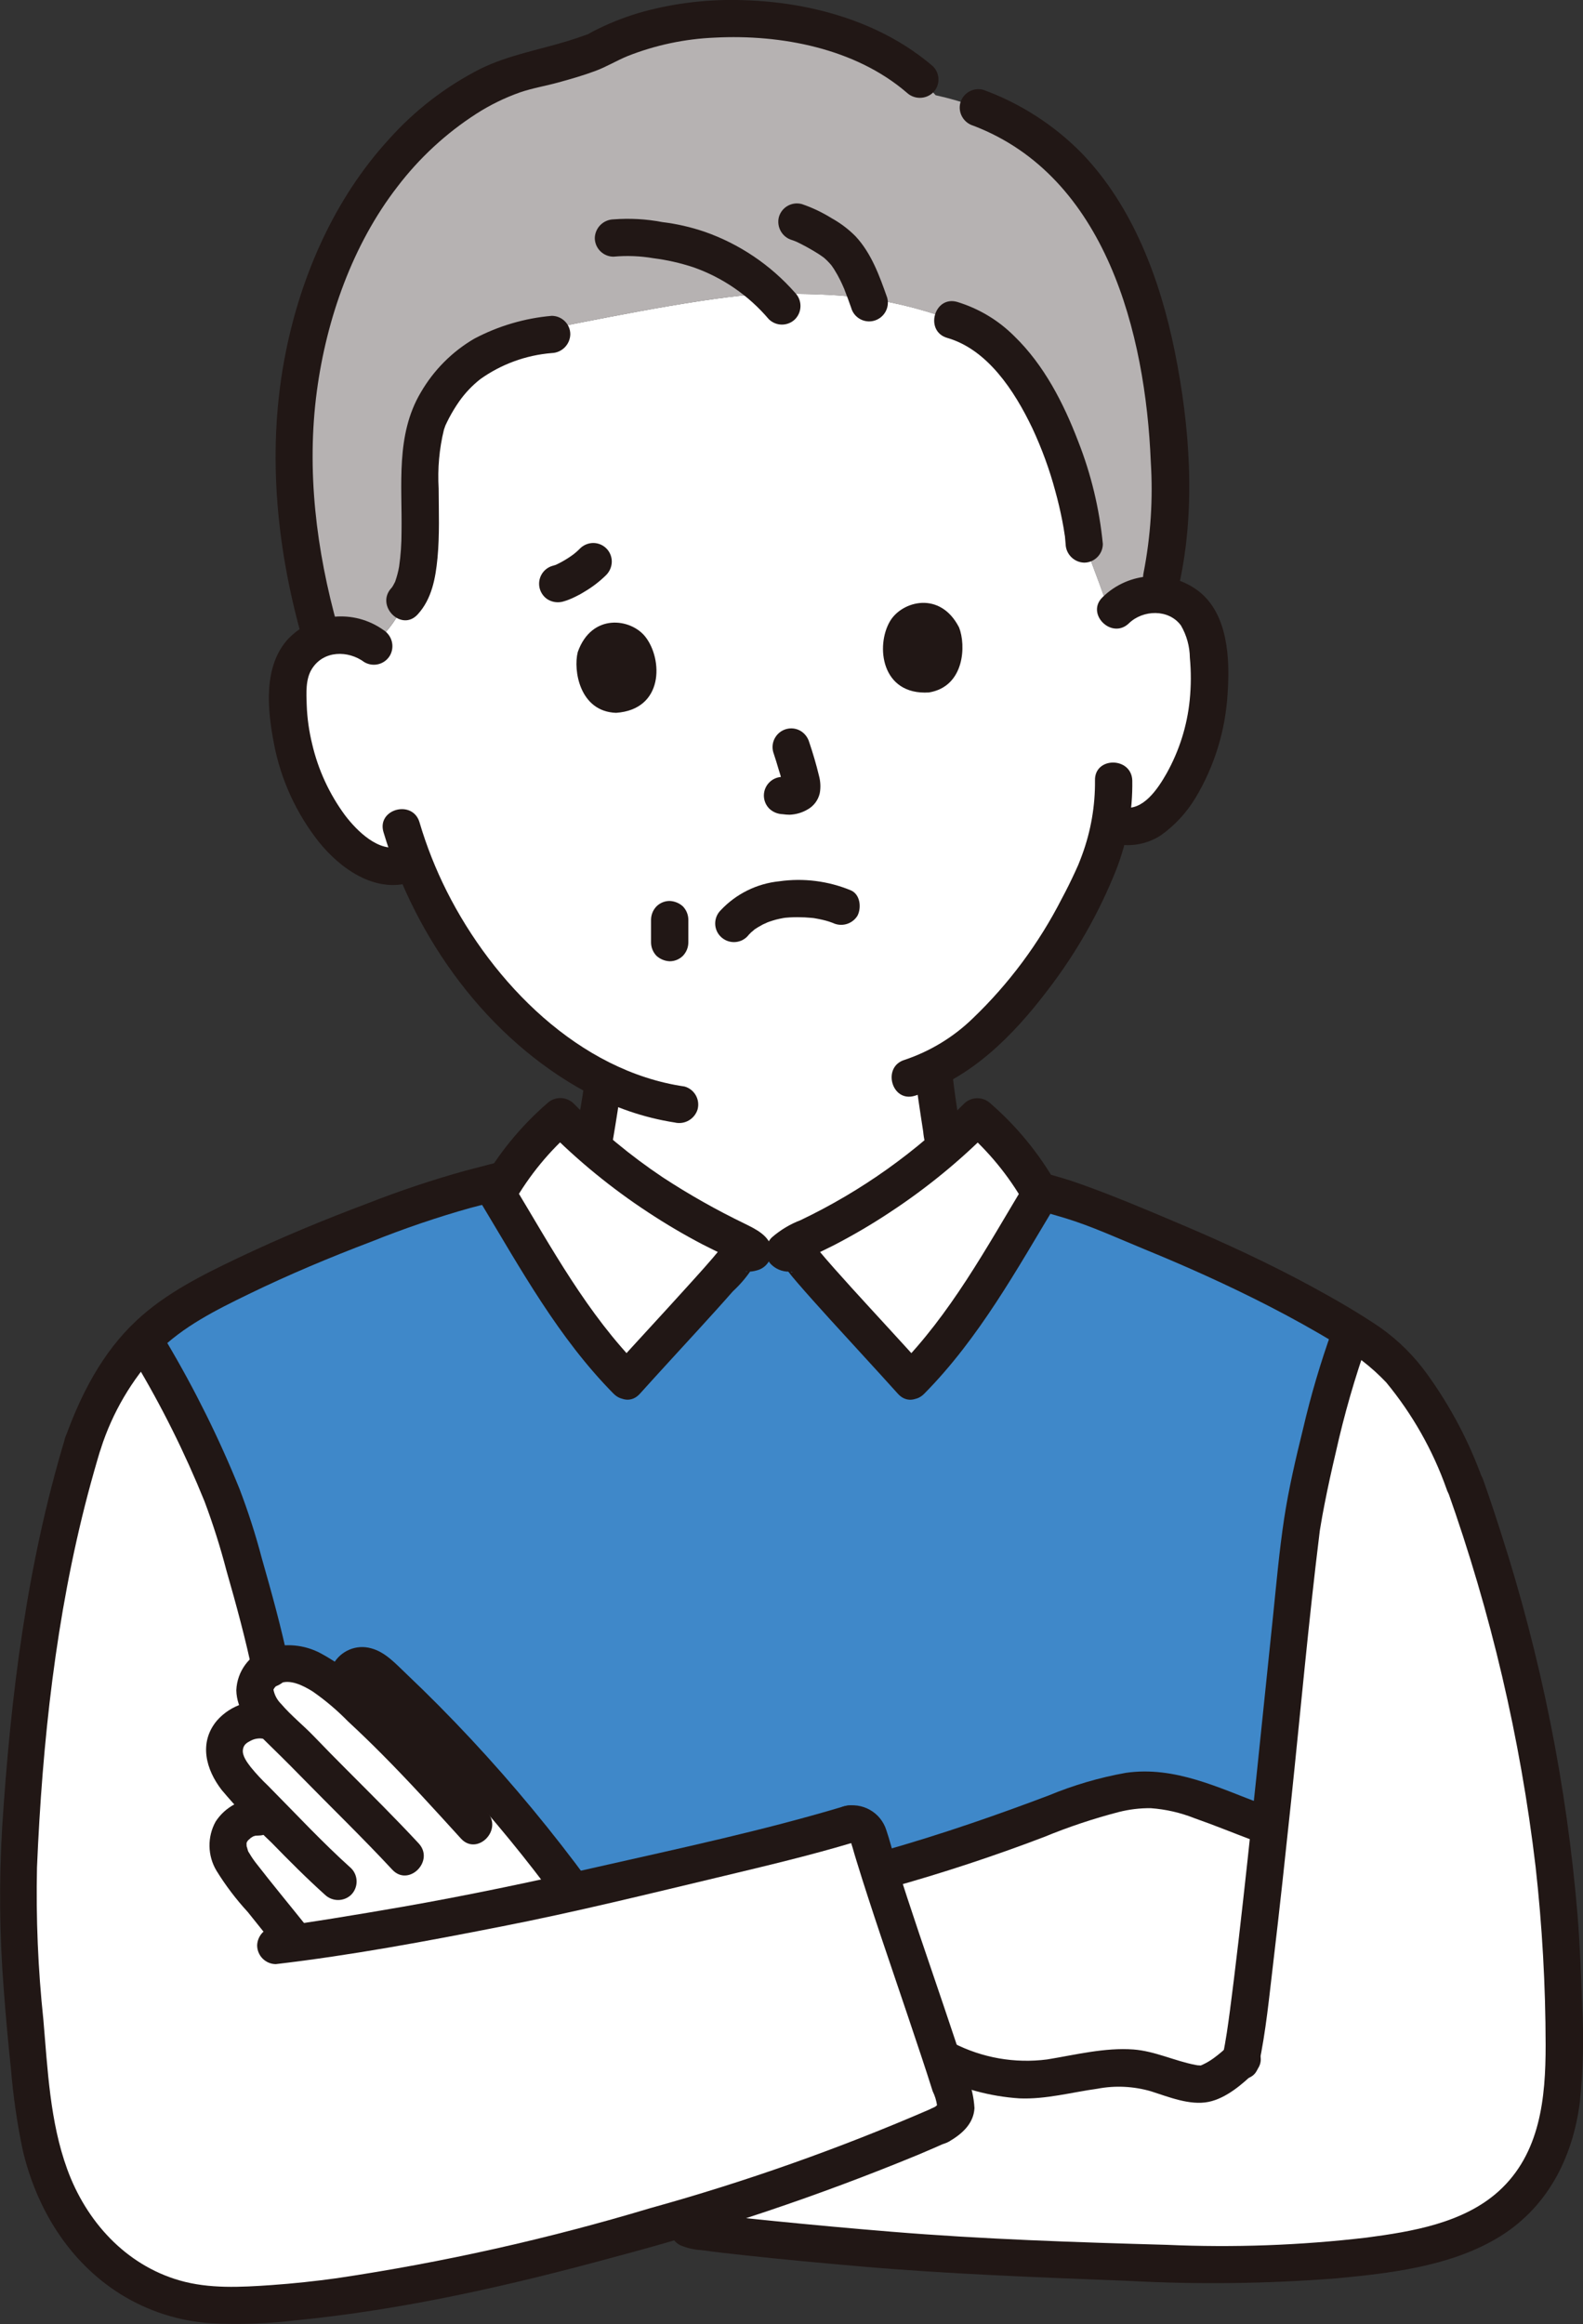 <?xml version="1.0" encoding="utf-8"?>
<!-- Generator: Adobe Illustrator 25.0.1, SVG Export Plug-In . SVG Version: 6.00 Build 0)  -->
<svg version="1.1" id="レイヤー_1" xmlns="http://www.w3.org/2000/svg" xmlns:xlink="http://www.w3.org/1999/xlink" x="0px"
	 y="0px" viewBox="0 0 203.71 298.99" style="enable-background:new 0 0 203.71 298.99;" xml:space="preserve">
<rect x="0" y="0" width="203.71" height="298.99" fill="#333333" stroke="none"/>
<style type="text/css">
	.st0{fill:#FFFFFF;}
	.st1{fill:#3F88C9;}
	.st2{fill:#B6B2B2;}
	.st3{fill:#211715;}
</style>
<path class="st0" d="M65.88,153.56c2.51-0.79,5.74-1.99,6.05-2.11c4.63-1.67,4.45-4.64,5.03-7.97c0.28-1.57,0.5-3.03,0.68-4.54
	c-4.88-2.56-9.3-5.94-13.04-9.99c-4.96-5.26-8.85-11.43-11.44-18.18c-2.99,1.62-5.36,0.2-7.22-1.09c-2.07-1.54-3.78-3.51-5.02-5.77
	c-2.61-4.47-3.94-9.57-3.84-14.74c-0.03-1.32,0.23-2.63,0.74-3.85c0.92-1.79,2.6-3.08,4.57-3.49c1.91-0.41,3.91,0,5.52,1.11
	c1.86-1.46,3.3-3.4,4.16-5.61c4.98-4.87-2.49-21.69,7.33-29.8c3.6-2.87,7.89-4.76,12.44-5.47c7.19-1.41,21.65-4.35,27.92-4.29
	c7.67,0.07,13.52,0.09,22.79,3.38c10.88,3.28,16.3,20.42,16.98,28.82c0,0,1.65,4.09,2.98,8.03l0.51,1.08l0.59-0.6
	c1.46-1.44,3.48-2.18,5.53-2.01c2.01,0.15,3.84,1.21,4.99,2.87c0.67,1.14,1.08,2.41,1.23,3.72c0.76,5.12,0.11,10.35-1.9,15.11
	c-0.94,2.41-2.38,4.58-4.23,6.38c-1.34,1.48-3.39,2.1-5.33,1.62l-1.09-0.25c-0.34,1.7-0.75,3.14-0.95,3.91
	c-1.38,4.65-10.03,21.93-21.7,27.64c0.16,2.06,0.43,4.11,0.78,6.15c0.56,3.18,0.38,6.02,4.81,7.62c0.2,0.08,3.65,1.67,6.16,2.93
	c0,0-11.26,20.3-34.37,20.3S65.88,153.56,65.88,153.56z"/>
<path class="st0" d="M37.32,248.93l0.59,0.73l0.24,0.26c8.96-1.25,25.07-4.21,27.93-4.85c2.02-0.46,4.67-1.05,7.71-1.73l-0.02-0.02
	c-7.3-9.94-15.51-19.17-24.53-27.57c-0.58-0.64-1.31-1.12-2.13-1.4c-0.85-0.26-1.76,0.13-2.15,0.92l-1.32,1.91l-0.34-0.3
	c-1.28-1.13-2.76-2-4.37-2.56c-1.59-0.58-3.35-0.35-4.75,0.6c-1.56,1.35-1.71,2.45-0.83,4.32c0.46,0.87,1.06,1.65,1.77,2.32
	l-0.46-0.16c-1.77-0.42-3.63,0.13-4.88,1.46c-0.94,1.09-1.16,2.63-0.58,3.95c0.8,1.59,1.89,3.02,3.21,4.21
	c0.91,0.91,1.81,1.83,2.71,2.75l-1.82-0.01c-1.23-0.03-2.41,0.5-3.19,1.45c-0.77,0.94-0.98,2.22-0.55,3.36
	c0.44,1.11,1.07,2.13,1.88,3.02L37.32,248.93z"/>
<path class="st0" d="M132.79,267.53c0.66-0.03,1.32-0.09,1.97-0.19c3.7-0.57,9.27-1.84,12.44-1.11c1.06,0.24,5.82,2.04,7.59,1.85
	c1.66-0.17,4.24-2.51,4.89-3.12c0.86-4.08,2.3-16.64,3.72-29.99l-1.5-0.52c-0.99-0.37-4.83-1.86-5.81-2.23
	c-2.44-1.05-5.03-1.72-7.67-2c-5.48-0.29-13.04,3.3-18.44,5.16c-6.07,2.09-9.88,3.42-16.07,5.14l-0.75,0.21
	c2.2,6.99,5.57,16.57,8.01,24.01l0.29,0.14C124.96,266.68,128.85,267.59,132.79,267.53z"/>
<path class="st0" d="M120.91,273.42c-11.07,4.78-22.42,8.86-34,12.21l1.81,1.12c1,0.62,31.41,3.41,38.41,3.57
	c17.37,0.41,35.42,2.3,52.65-0.67c7.23-1.26,15.12-3.55,19.16-12.05c2.96-6.22,2.4-15.14,2.07-24
	c-0.69-18.45-4.68-40.22-12.55-62.69c-1.64-4.4-6.07-14.09-12.05-18.06c-0.81-0.54-1.63-1.07-2.47-1.58l-0.2,0.52
	c-2.74,8.03-4.82,16.26-6.23,24.63c-1.06,7.44-5.89,59.4-7.82,68.55c-0.64,0.6-3.23,2.95-4.89,3.12c-1.77,0.18-6.53-1.61-7.59-1.85
	c-3.18-0.73-8.75,0.54-12.45,1.11c-4.75,0.72-9.32-0.51-13.6-2.61c0.67,2.02,1.26,3.88,1.75,5.49
	C123.38,271.77,122.35,272.63,120.91,273.42"/>
<path class="st0" d="M120.91,273.42c-21.78,9.78-62.74,21.64-87.3,23.03c-3.89,0.22-7.86,0.27-11.57-0.9
	c-5.66-1.84-10.44-5.72-13.41-10.88c-2.76-5.03-3.72-9.06-4.41-14.76c-0.94-7.83-2.26-22.47-1.82-30.35
	c1.11-19.63,2.91-36.22,8.29-53.92c1.92-5.4,4.27-9.62,7.51-13l1.23,1.29c3.1,5.2,9.29,17.2,11.05,23.92
	c0.89,3.41,3.01,10.08,4.39,16.85l5.37,34.91c9.17-1.37,23.18-3.96,25.83-4.55c9.48-2.14,33.16-7.37,43.2-10.39
	c1.07-0.31,2.19,0.31,2.49,1.38c0,0,0,0.01,0,0.01c2.28,8.24,8.42,25.14,11.15,34.15C123.38,271.76,122.35,272.62,120.91,273.42"/>
<path class="st1" d="M132.57,151.41c-1.87-2.91-4.17-5.52-6.8-7.76c-6.41,6.46-13.89,11.76-22.11,15.65
	c-0.97,0.41-1.88,0.96-2.69,1.64h-4.04c-0.81-0.68-1.72-1.23-2.69-1.64c-8.23-3.89-15.71-9.19-22.12-15.65
	c-2.73,2.32-5.09,5.04-7,8.06c-2.59,0.68-5.85,1.53-5.85,1.53c-10.88,3.32-25.23,9.1-34.23,14.15c-2.5,1.37-4.78,3.11-6.77,5.15
	c0.67,0.8,1.15,1.39,1.15,1.39c3.1,5.2,9.29,17.2,11.05,23.92c0.88,3.37,2.96,9.93,4.34,16.62c1.3-0.56,2.76-0.62,4.1-0.17
	c1.61,0.56,3.09,1.43,4.37,2.56c0.28,0.25,0.56,0.49,0.83,0.73c0.51-1.43,0.83-2.34,0.83-2.34c0.39-0.8,1.31-1.19,2.15-0.92
	c0.81,0.28,1.55,0.76,2.13,1.4c9.03,8.41,17.25,17.64,24.55,27.59c11.23-2.53,27.59-6.27,35.49-8.66c1.07-0.31,2.19,0.31,2.49,1.38
	c0,0,0,0.01,0,0.01c0.37,1.34,0.84,2.91,1.39,4.64c0.47-0.11,0.76-0.18,0.76-0.18c6.19-1.72,10-3.05,16.07-5.14
	c5.4-1.86,12.96-5.45,18.44-5.16c2.64,0.28,5.23,0.95,7.67,2c0.99,0.37,4.83,1.86,5.81,2.23l1.49,0.6
	c1.77-16.64,3.52-34.5,4.11-38.63c1.41-8.36,3.49-16.6,6.23-24.63l0.21-0.52c-13.34-8.31-29.42-14.23-36.05-16.83
	c0,0-2.09-0.59-4.18-1.18C133.36,152.64,132.97,152.03,132.57,151.41z"/>
<path class="st2" d="M149.91,52.4c-0.58-4.93-1.63-9.79-3.14-14.51c-4.51-13.73-12.23-22.51-26.37-25.64
	C110.89,1.48,89.25-0.43,77.05,6.38c-2.49,1-5.05,1.79-7.67,2.38c-9.86,1.88-19.73,10.99-24.86,21.33
	c-4.84,9.73-7.13,20.54-6.65,31.4c0.31,7.01,1.49,13.95,3.51,20.66c0.32-0.13,0.66-0.24,1-0.31c1.91-0.41,3.91-0.01,5.52,1.11
	c1.86-1.46,3.3-3.4,4.16-5.61c4.98-4.87-2.49-21.69,7.33-29.8c3.6-2.87,7.89-4.76,12.44-5.47c7.19-1.41,21.65-4.35,27.92-4.29
	c7.67,0.07,13.52,0.09,22.79,3.38c10.88,3.28,16.3,20.42,16.98,28.82c0,0,1.65,4.09,2.98,8.03l0.51,1.08l0.59-0.6
	c1.41-1.39,3.34-2.13,5.32-2.01C150.67,70.76,151.04,61.65,149.91,52.4z"/>
<path class="st3" d="M141.92,69.98c-0.44-4.53-1.51-8.98-3.18-13.22c-1.88-4.91-4.39-9.8-8.2-13.5c-2.05-2.06-4.58-3.57-7.36-4.42
	c-2.97-0.85-4.24,3.78-1.28,4.63c5.13,1.48,8.61,6.71,10.96,11.64c1.21,2.6,2.2,5.29,2.94,8.06c0.35,1.26,0.65,2.54,0.9,3.82
	c0.12,0.6,0.22,1.21,0.31,1.82c0.03,0.13,0.05,0.27,0.05,0.4c0.03,0.26,0.05,0.51,0.07,0.77c0.03,1.31,1.09,2.37,2.4,2.4
	C140.84,72.37,141.91,71.3,141.92,69.98L141.92,69.98z"/>
<path class="st3" d="M114.17,38.3c-0.98-2.78-2.02-5.7-4.07-7.9c-0.91-0.92-1.95-1.7-3.08-2.33c-1.21-0.75-2.49-1.36-3.84-1.82
	c-1.28-0.34-2.59,0.4-2.95,1.68c-0.32,1.27,0.42,2.58,1.68,2.95c0.11,0.03,0.21,0.07,0.31,0.11c0.08,0.03,0.59,0.23,0.17,0.06
	s0.06,0.03,0.15,0.07c0.13,0.06,0.26,0.12,0.39,0.19c0.57,0.28,1.12,0.59,1.67,0.91c0.48,0.28,0.95,0.58,1.4,0.91
	c0.35,0.25,0.02,0.04-0.12-0.1c0.08,0.08,0.18,0.15,0.27,0.23c0.19,0.17,0.38,0.35,0.55,0.54c0.08,0.09,0.16,0.18,0.24,0.27
	c0.06,0.07,0.35,0.44,0.08,0.09s0.02,0.03,0.07,0.11c0.09,0.12,0.17,0.24,0.25,0.37c0.29,0.46,0.56,0.94,0.8,1.43
	c0.13,0.27,0.26,0.54,0.38,0.82c0.04,0.1,0.08,0.19,0.12,0.29l-0.12-0.28c0.08,0.15,0.14,0.3,0.19,0.46
	c0.29,0.73,0.56,1.48,0.82,2.22c0.35,1.28,1.67,2.03,2.95,1.68C113.77,40.9,114.52,39.58,114.17,38.3L114.17,38.3L114.17,38.3z"/>
<path class="st3" d="M102.32,37.67c-3.15-3.58-7.16-6.29-11.66-7.86c-1.77-0.6-3.59-1.02-5.44-1.24c-2.07-0.4-4.18-0.51-6.28-0.35
	c-1.31,0.04-2.36,1.09-2.4,2.4c0.01,1.32,1.08,2.39,2.4,2.4c1.72-0.16,3.45-0.09,5.15,0.2c1.74,0.22,3.46,0.61,5.13,1.16
	c3.77,1.32,7.12,3.63,9.71,6.68c0.94,0.93,2.45,0.93,3.39,0C103.24,40.11,103.24,38.61,102.32,37.67L102.32,37.67z"/>
<path class="st3" d="M120.07,8.54c-6.7-5.76-15.7-8.26-24.41-8.52c-4.33-0.15-8.66,0.34-12.84,1.47c-1.99,0.55-3.92,1.28-5.77,2.18
	c-0.41,0.2-0.82,0.4-1.21,0.63c-0.5,0.3,0.31-0.08-0.29,0.14c-0.81,0.29-1.62,0.57-2.44,0.82c-3.8,1.17-7.65,1.82-11.26,3.58
	c-4.49,2.28-8.51,5.37-11.85,9.13c-6.93,7.58-11.24,17.38-13.24,27.4c-2.43,12.19-1.27,24.71,2.08,36.61
	c0.83,2.97,5.47,1.71,4.63-1.28c-2.77-9.87-4.06-20.2-2.69-30.42c1.25-9.29,4.59-18.81,10.36-26.26c2.81-3.69,6.25-6.87,10.15-9.38
	c1.77-1.14,3.66-2.06,5.64-2.76c1.61-0.55,3.28-0.82,4.91-1.27c1.61-0.44,3.21-0.9,4.77-1.48c1.43-0.53,2.73-1.33,4.14-1.91
	c3.59-1.42,7.38-2.22,11.24-2.38c8.5-0.44,18.07,1.38,24.69,7.07c0.95,0.9,2.44,0.9,3.39,0C121,10.99,121,9.48,120.07,8.54z"/>
<path class="st3" d="M125.25,16.17c17.08,6.51,22.16,26.74,22.84,43.23c0.3,4.79-0.01,9.59-0.93,14.3c-0.65,3.01,3.97,4.3,4.63,1.28
	c2.1-9.68,1.33-20.16-0.62-29.8c-1.87-9.2-5.37-18.65-12-25.51c-3.56-3.61-7.88-6.38-12.64-8.12c-1.28-0.34-2.59,0.41-2.95,1.68
	C123.25,14.49,123.99,15.79,125.25,16.17z"/>
<path class="st3" d="M71.01,40.63c-3.48,0.3-6.87,1.3-9.96,2.93c-2.87,1.67-5.25,4.07-6.91,6.94c-3.24,5.47-2.37,11.89-2.47,17.98
	c0,1.48-0.1,2.95-0.31,4.41c-0.11,0.64-0.28,1.27-0.49,1.88c-0.15,0.45-0.05,0.13-0.01,0.04c-0.08,0.16-0.16,0.31-0.24,0.46
	c-0.05,0.09-0.1,0.17-0.16,0.26c-0.33,0.53,0.3-0.33-0.1,0.12c-2.08,2.27,1.3,5.68,3.39,3.39c1.82-1.99,2.3-4.66,2.55-7.26
	c0.28-2.96,0.16-5.95,0.15-8.92c-0.15-2.55,0.07-5.11,0.68-7.59c0.03-0.1,0.27-0.74,0.19-0.56c-0.14,0.33,0.17-0.34,0.2-0.4
	c0.08-0.16,0.16-0.32,0.24-0.48c0.4-0.76,0.84-1.49,1.33-2.19c0.76-1.08,1.67-2.04,2.71-2.86c2.7-1.93,5.88-3.09,9.19-3.36
	c1.31-0.04,2.36-1.09,2.4-2.4C73.4,41.71,72.33,40.64,71.01,40.63L71.01,40.63z"/>
<path class="st3" d="M117.72,137.46c0.22,2.72,0.67,5.4,1.08,8.1c0.17,1.88,0.86,3.68,1.98,5.2c0.64,0.78,1.43,1.43,2.32,1.91
	c0.29,0.16,0.59,0.3,0.9,0.43c0.13,0.06,1.3,0.54,0.53,0.21c0.19,0.08,0.38,0.17,0.57,0.26c1.87,0.86,3.72,1.74,5.57,2.66
	c1.15,0.64,2.59,0.26,3.28-0.86c0.66-1.15,0.27-2.61-0.86-3.28c-1.75-0.87-3.52-1.71-5.3-2.53c-0.53-0.24-1.27-0.54-1.66-0.71
	c-0.41-0.2-0.8-0.42-1.18-0.66c-0.41-0.26,0.19,0.23-0.15-0.13c-0.13-0.14-0.26-0.27-0.4-0.4c-0.38-0.38,0.19,0.38-0.06-0.08
	c-0.08-0.15-0.18-0.29-0.26-0.45c-0.14-0.27-0.15-0.41-0.04-0.05c-0.05-0.16-0.11-0.32-0.17-0.49c-0.2-0.75-0.36-1.51-0.45-2.28
	c-0.34-2.27-0.72-4.53-0.9-6.82c-0.03-1.31-1.09-2.37-2.4-2.4C118.8,135.07,117.73,136.14,117.72,137.46L117.72,137.46z"/>
<path class="st3" d="M145.28,80.18c1.8-1.74,5.1-1.87,6.69,0.28c0.74,1.27,1.13,2.7,1.15,4.17c0.17,1.8,0.16,3.62-0.02,5.42
	c-0.33,3.32-1.35,6.54-2.98,9.45c-1.11,1.95-3.03,4.89-5.62,4.36c-1.27-0.32-2.57,0.42-2.95,1.68c-0.34,1.28,0.41,2.59,1.68,2.95
	c2.09,0.52,4.3,0.16,6.11-1c1.83-1.29,3.36-2.95,4.51-4.86c2.45-4.09,3.86-8.71,4.13-13.47c0.3-4.39,0.06-10.1-3.67-13.06
	c-3.74-2.89-9.03-2.59-12.41,0.71C139.66,78.94,143.06,82.33,145.28,80.18L145.28,80.18z"/>
<path class="st3" d="M140.91,100.42c0.03,3.25-0.53,6.49-1.65,9.54c-0.13,0.37-0.28,0.73-0.42,1.09c-0.24,0.61,0.06-0.11-0.11,0.27
	c-0.12,0.27-0.24,0.55-0.37,0.82c-0.54,1.17-1.11,2.33-1.72,3.46c-2.93,5.74-6.81,10.96-11.46,15.41c-2.48,2.41-5.48,4.23-8.76,5.33
	c-2.95,0.88-1.69,5.52,1.28,4.63c7.17-2.15,12.68-7.75,17.09-13.55c3.66-4.75,6.65-9.99,8.86-15.56c1.42-3.65,2.12-7.53,2.06-11.45
	C145.61,97.33,140.81,97.32,140.91,100.42L140.91,100.42z"/>
<path class="st3" d="M49.33,81.04c-3.78-2.69-8.96-2.22-12.2,1.1c-3.3,3.53-2.72,9.18-1.87,13.56c0.88,4.59,2.85,8.9,5.75,12.58
	c2.76,3.44,7.18,6.61,11.78,5.25c2.96-0.87,1.7-5.51-1.28-4.63c-2.76,0.82-5.58-2.01-7.11-4.02c-2.02-2.74-3.46-5.86-4.23-9.17
	c-0.4-1.64-0.64-3.32-0.7-5.01c-0.05-1.49-0.17-3.32,0.66-4.64c1.5-2.41,4.67-2.43,6.77-0.87c1.15,0.66,2.61,0.28,3.28-0.86
	C50.83,83.18,50.45,81.74,49.33,81.04L49.33,81.04z"/>
<path class="st3" d="M49.35,107.05c4.11,13.73,13.36,26.57,26.12,33.46c3.53,1.95,7.37,3.27,11.35,3.89
	c1.27,0.31,2.56-0.43,2.95-1.68c0.34-1.28-0.4-2.59-1.68-2.95c-13.6-1.98-24.66-13.32-30.6-25.12c-1.43-2.85-2.61-5.82-3.51-8.88
	C53.09,102.82,48.46,104.08,49.35,107.05z"/>
<path class="st3" d="M66.52,155.88c1.85-0.59,3.68-1.24,5.5-1.91c1.8-0.52,3.44-1.49,4.77-2.81c1.16-1.38,1.9-3.06,2.14-4.85
	c0.37-2.19,0.72-4.38,1.01-6.58c0-1.33-1.07-2.4-2.4-2.4c-1.31,0.04-2.36,1.09-2.4,2.4c-0.04,0.3-0.04,0.33-0.01,0.1
	c-0.02,0.16-0.05,0.33-0.07,0.49c-0.04,0.25-0.07,0.5-0.11,0.74c-0.09,0.59-0.2,1.18-0.3,1.77c-0.12,0.73-0.22,1.46-0.34,2.19
	c-0.1,0.64-0.24,1.27-0.44,1.88c-0.22,0.63,0.17-0.27-0.03,0.1c-0.07,0.13-0.13,0.26-0.2,0.39c-0.08,0.15-0.2,0.29-0.28,0.44
	c-0.1,0.15-0.05,0.08,0.15-0.18c-0.07,0.08-0.13,0.16-0.2,0.23c-0.11,0.12-0.22,0.23-0.34,0.34c-0.08,0.07-0.17,0.15-0.25,0.22
	c0.26-0.2,0.28-0.22,0.06-0.06c-0.36,0.23-0.74,0.41-1.11,0.62c-0.15,0.07-0.13,0.06,0.07-0.02c-0.14,0.06-0.29,0.11-0.43,0.17
	l-0.12,0.05l-0.66,0.24c-1.74,0.64-3.5,1.26-5.27,1.82c-1.28,0.35-2.03,1.67-1.68,2.95C63.92,155.48,65.25,156.23,66.52,155.88
	L66.52,155.88L66.52,155.88z"/>
<path class="st3" d="M158.13,263.12c-0.6,0.58-1.23,1.12-1.91,1.62c-0.5,0.37-1.05,0.69-1.63,0.94c-0.5,0.16,0.31,0.05-0.18,0.02
	c-0.19,0-0.38-0.02-0.56-0.06c-2.71-0.52-5.22-1.78-7.99-1.99c-3.7-0.27-7.47,0.69-11.1,1.28c-4.16,0.54-8.38-0.2-12.1-2.12
	c-1.15-0.63-2.59-0.25-3.28,0.86c-0.66,1.15-0.27,2.61,0.86,3.28c3.41,1.72,7.14,2.74,10.95,2.99c3.38,0.14,6.7-0.78,10.03-1.24
	c2.29-0.44,4.66-0.32,6.9,0.33c2.26,0.72,5,1.85,7.41,1.36c2.28-0.47,4.36-2.28,5.99-3.86
	C163.74,264.36,160.35,260.97,158.13,263.12L158.13,263.12z"/>
<path class="st3" d="M114.54,242.84c6.7-1.87,13.33-4.05,19.83-6.53c3.13-1.29,6.34-2.36,9.61-3.21c1.35-0.34,2.73-0.51,4.12-0.49
	c1.92,0.14,3.8,0.57,5.59,1.28c2.55,0.89,5.05,1.92,7.58,2.87c1.28,0.34,2.59-0.41,2.95-1.68c0.32-1.27-0.42-2.58-1.68-2.95
	c-5.73-2.14-11.37-4.97-17.65-4.07c-3.42,0.61-6.75,1.59-9.96,2.92c-3.25,1.23-6.51,2.41-9.8,3.53c-3.93,1.34-7.88,2.58-11.87,3.7
	C110.29,239.04,111.55,243.68,114.54,242.84L114.54,242.84z"/>
<path class="st3" d="M8.38,185c-4.92,16.28-7.01,33.14-8.1,50.06c-0.41,6.94-0.35,13.9,0.2,20.82c0.25,3.4,0.56,6.8,0.92,10.19
	c0.29,3.51,0.79,7.01,1.51,10.46c1.77,7.58,5.95,14.44,12.62,18.61c3.55,2.2,7.59,3.49,11.76,3.74c3.6,0.17,7.22,0.04,10.8-0.39
	c13.88-1.36,27.61-4.49,41.04-8.16c13.26-3.51,26.27-7.88,38.96-13.11c1.35-0.57,2.7-1.15,4.03-1.75c1.14-0.68,1.52-2.14,0.86-3.28
	c-0.69-1.12-2.13-1.5-3.28-0.86c-11.71,5.07-23.75,9.33-36.05,12.74c-13.19,3.96-26.65,6.97-40.28,9c-2.81,0.39-5.63,0.69-8.46,0.89
	c-3.92,0.27-7.98,0.5-11.8-0.6c-6.98-2.01-12.03-7.63-14.46-14.31c-2.22-6.08-2.52-12.84-3.07-19.24
	c-0.69-6.5-0.96-13.04-0.82-19.58c0.68-16.1,2.43-32.34,6.53-47.96c0.53-2.01,1.1-4.01,1.7-6.01C13.9,183.32,9.27,182.05,8.38,185
	L8.38,185z"/>
<path class="st3" d="M35.49,252.67c9.73-1.14,19.42-2.95,29.03-4.84c9.56-1.87,19.06-4.22,28.54-6.48
	c5.64-1.35,11.29-2.69,16.85-4.36c2.95-0.89,1.69-5.52-1.28-4.63c-10.46,3.14-21.2,5.42-31.84,7.83
	c-8.32,1.89-16.61,3.64-25.02,5.11c-3,0.52-6,1.03-9.01,1.51c-2.64,0.42-4.98,0.78-7.27,1.05c-1.31,0.04-2.36,1.09-2.4,2.4
	C33.1,251.59,34.17,252.66,35.49,252.67L35.49,252.67z"/>
<path class="st3" d="M109.9,236.99c0.44-0.08-0.9,0.02-0.46-0.28c0.07,0.32,0.16,0.64,0.27,0.95c0.17,0.61,0.35,1.21,0.54,1.82
	c0.45,1.49,0.93,2.97,1.41,4.46c1.11,3.43,2.27,6.85,3.43,10.27c1.16,3.43,2.33,6.87,3.47,10.31c0.5,1.5,0.99,3,1.46,4.5
	c0.29,0.58,0.48,1.21,0.57,1.85c-0.01,0.1,0.04-0.13,0.03-0.12c-0.11,0.24-0.7,0.48-0.93,0.61c-2.68,1.54-0.26,5.68,2.42,4.14
	c1.64-0.94,3.18-2.28,3.29-4.3c-0.08-1.43-0.41-2.84-0.98-4.16c-0.96-3.01-1.97-6-2.98-9c-2.09-6.18-4.24-12.34-6.18-18.57
	c-0.42-1.34-0.75-2.71-1.2-4.03c-0.72-2.3-3.1-3.65-5.45-3.07c-1.27,0.36-2.02,1.68-1.68,2.95
	C107.32,236.57,108.62,237.31,109.9,236.99L109.9,236.99z"/>
<path class="st3" d="M87.51,288.82c0.87,0.37,1.8,0.59,2.75,0.64c1.87,0.26,3.74,0.47,5.61,0.67c4.96,0.54,9.93,1,14.9,1.43
	c11.43,0.99,22.85,1.4,34.32,1.85c8.96,0.49,17.95,0.38,26.9-0.32c6.89-0.65,14.41-1.52,20.51-5.07
	c6.52-3.79,9.89-10.33,10.81-17.64c0.42-4.11,0.52-8.24,0.29-12.36c-0.13-3.85-0.28-7.69-0.58-11.53
	c-1.39-16.8-4.72-33.39-9.91-49.43c-0.7-2.2-1.43-4.39-2.2-6.57c-0.38-1.26-1.68-2-2.95-1.68c-1.27,0.36-2.02,1.68-1.68,2.95
	c5.57,15.66,9.38,31.89,11.33,48.39c0.85,7.6,1.28,15.25,1.29,22.9c0.01,6.83-0.68,14.01-6.07,18.86
	c-4.54,4.08-11.14,5.17-16.97,5.94c-8.53,1-17.13,1.31-25.71,0.93c-11.83-0.33-23.69-0.72-35.49-1.69
	c-5.02-0.41-10.04-0.87-15.05-1.37c-2.04-0.2-4.09-0.42-6.12-0.65c-0.77-0.09-1.53-0.18-2.29-0.28c0.71,0.09-0.08-0.01-0.35-0.05
	c-0.24-0.04-0.48-0.07-0.71-0.11c-0.52-0.1-0.92-0.34-0.19,0.06C87.22,283.2,84.79,287.34,87.51,288.82L87.51,288.82z"/>
<path class="st3" d="M47.02,214.32c-0.83-0.22-1.69,0.17-2.07,0.94l-1.31,1.92c6.14,5.52,11.94,11.4,17.36,17.63l3.43-3.24
	c-4.77-5.55-9.84-10.84-15.2-15.83c-0.58-0.64-1.31-1.12-2.13-1.4L47.02,214.32z"/>
<path class="st3" d="M62.7,233.12c-3.37-3.71-6.74-7.43-10.28-10.98c-1.69-1.69-3.41-3.34-5.18-4.95c-1.75-1.79-3.76-3.31-5.96-4.5
	c-2.12-1.13-4.6-1.35-6.88-0.63c-2.31,0.8-3.89,2.93-3.99,5.38c0.05,2.46,1.7,4.55,3.38,6.18c1.63,1.59,3.24,3.17,4.83,4.8
	c3.95,4.04,8.01,7.96,11.86,12.1c2.11,2.27,5.5-1.13,3.39-3.39c-3-3.23-6.14-6.34-9.25-9.46c-1.41-1.41-2.81-2.83-4.19-4.27
	s-2.96-2.69-4.25-4.2c-0.54-0.53-0.89-1.21-1.01-1.95c0,0.12-0.09,0.27,0.04,0.06c0.16-0.29,0.4-0.53,0.69-0.7
	c1.35-0.7,3.17,0.26,4.3,0.96c1.65,1.14,3.18,2.44,4.58,3.87c1.49,1.38,2.96,2.8,4.39,4.24c3.49,3.51,6.81,7.17,10.14,10.83
	C61.39,238.8,64.77,235.4,62.7,233.12L62.7,233.12z"/>
<path class="st3" d="M35.28,219.08c-2.7-0.7-5.56,0.19-7.39,2.29c-2.33,2.82-1.4,6.26,0.64,8.9c2.01,2.38,4.15,4.64,6.41,6.77
	c2.23,2.29,4.49,4.56,6.87,6.7c0.95,0.91,2.45,0.91,3.39,0c0.92-0.94,0.92-2.45,0-3.39c-3.74-3.36-7.16-7.05-10.7-10.62
	c-0.79-0.75-1.54-1.55-2.23-2.4c-0.45-0.59-1.13-1.46-1.01-2.26c0.09-0.63,0.49-0.88,0.98-1.13c0.53-0.29,1.16-0.38,1.75-0.24
	C36.97,224.58,38.24,219.95,35.28,219.08L35.28,219.08z"/>
<path class="st3" d="M33.29,231.35c-2.23-0.02-4.32,1.11-5.54,2.98c-1.09,1.97-1.05,4.38,0.1,6.31c1.17,1.9,2.52,3.68,4.03,5.32
	l4.32,5.39c0.94,0.93,2.45,0.93,3.39,0c0.91-0.95,0.91-2.44,0-3.39c-2.24-2.8-4.54-5.57-6.74-8.41c-0.33-0.44-0.63-0.9-0.91-1.38
	c-0.06-0.14-0.24-0.94-0.19-0.5c-0.02-0.15-0.01-0.3-0.02-0.45c-0.02-0.62-0.08,0.18,0.01-0.14c0.01-0.04,0.15-0.47,0.06-0.23
	s0.22-0.2,0.03-0.03s0.71-0.59,0.3-0.29c0.12-0.09,0.25-0.16,0.37-0.24c0.15-0.1,0.26-0.12,0.03-0.04c0,0,0.6-0.16,0.35-0.12
	s0.4,0,0.41,0c1.32-0.01,2.39-1.08,2.4-2.4C35.67,232.43,34.61,231.37,33.29,231.35L33.29,231.35z"/>
<path class="st3" d="M47.02,216.48c-0.23,0.46-0.94-0.13-0.09,0.43c0.57,0.44,1.11,0.94,1.6,1.47c1.22,1.15,2.42,2.31,3.6,3.49
	c2.37,2.36,4.68,4.78,6.94,7.25c4.47,4.91,8.68,10.05,12.62,15.4c0.69,1.11,2.13,1.49,3.28,0.86c1.14-0.68,1.52-2.14,0.86-3.28
	c-4.71-6.42-9.79-12.56-15.22-18.38c-2.7-2.89-5.48-5.7-8.35-8.42c-1.32-1.25-2.69-2.79-4.51-3.26c-1.89-0.53-3.9,0.31-4.86,2.03
	C41.49,216.81,45.62,219.24,47.02,216.48L47.02,216.48z"/>
<path class="st3" d="M171.42,171.15c-1.49,4.15-2.74,8.38-3.74,12.68c-0.94,3.81-1.84,7.66-2.43,11.54c-0.63,4.16-1,8.37-1.43,12.55
	c-1.45,13.86-2.82,27.74-4.42,41.58c-0.2,1.72-0.41,3.45-0.62,5.17c-0.09,0.74-0.18,1.48-0.28,2.22c-0.05,0.36-0.09,0.73-0.14,1.09
	c-0.02,0.13-0.03,0.26-0.05,0.38c-0.08,0.57,0.06-0.41-0.01,0.11c-0.27,2-0.53,4-0.96,5.97c-0.65,3.01,3.98,4.3,4.63,1.28
	c0.94-4.37,1.36-8.89,1.89-13.32c0.82-6.9,1.56-13.81,2.29-20.71c1.21-11.51,2.24-23.04,3.66-34.53c0.09-0.71-0.09,0.54-0.01,0.04
	c0.04-0.26,0.07-0.52,0.12-0.77c0.15-0.93,0.32-1.86,0.5-2.78c0.44-2.27,0.94-4.53,1.47-6.78c1.09-4.9,2.48-9.72,4.16-14.44
	c0.34-1.28-0.4-2.59-1.68-2.95C173.1,169.14,171.8,169.88,171.42,171.15L171.42,171.15z"/>
<path class="st3" d="M37.18,214.07c-0.95-4.6-2.21-9.13-3.5-13.65c-0.79-3.01-1.75-5.98-2.86-8.89c-2.63-6.5-5.75-12.78-9.32-18.81
	c-1.58-2.65-5.73-0.24-4.15,2.42c3.45,5.75,6.44,11.76,8.96,17.98c1.1,2.92,2.04,5.9,2.83,8.92c1.26,4.4,2.47,8.82,3.4,13.31
	C33.17,218.37,37.8,217.09,37.18,214.07L37.18,214.07z"/>
<path class="st3" d="M13,186.28c1.48-4.57,3.94-8.77,7.22-12.29c3.33-3.36,7.59-5.47,11.8-7.52c5.15-2.5,10.44-4.72,15.79-6.75
	c4.16-1.67,8.41-3.12,12.72-4.33l8.39-2.18c2.99-0.78,1.72-5.41-1.28-4.63l-7.78,2.03c-4.25,1.18-8.43,2.58-12.54,4.19
	c-5.65,2.12-11.23,4.43-16.67,7.02c-4.64,2.21-9.33,4.54-13.11,8.08c-4.39,4.11-7.15,9.5-9.16,15.1c-0.34,1.28,0.41,2.59,1.68,2.95
	C11.33,188.28,12.63,187.54,13,186.28z"/>
<path class="st3" d="M190.78,190.27c-1.72-4.79-4.11-9.32-7.09-13.45c-1.67-2.34-3.72-4.38-6.07-6.04
	c-2.76-1.88-5.68-3.56-8.61-5.16c-5.6-3.05-11.39-5.73-17.26-8.21c-4.29-1.82-8.63-3.66-13.03-5.21c-2.8-0.99-5.76-1.64-8.62-2.45
	c-2.98-0.84-4.25,3.79-1.28,4.63c2.71,0.76,5.45,1.48,8.14,2.29c3.51,1.06,6.96,2.66,10.35,4.05c5.4,2.21,10.74,4.61,15.94,7.28
	c2.92,1.5,5.8,3.09,8.61,4.8c2.42,1.33,4.62,3.03,6.52,5.03c3.37,4.08,6,8.72,7.77,13.71c0.38,1.25,1.68,1.99,2.95,1.68
	C190.37,192.86,191.12,191.55,190.78,190.27L190.78,190.27z"/>
<path class="st0" d="M117.24,177.6c7.04-7.08,11.55-15.55,16.66-24.02c-2.11-3.76-4.87-7.12-8.14-9.93
	c-6.41,6.46-13.89,11.76-22.12,15.65c-0.97,0.41-1.88,0.96-2.69,1.64c-0.22,0.36,1.67,0.14,1.87,0.52c1.51,1.96,3.12,3.84,4.82,5.63
	C110.93,170.71,115.04,175.15,117.24,177.6z"/>
<path class="st0" d="M80.65,177.6c-7.04-7.08-11.55-15.55-16.66-24.02c2.11-3.76,4.87-7.12,8.14-9.93
	c6.41,6.46,13.89,11.76,22.12,15.65c0.97,0.41,1.88,0.96,2.69,1.64c0.22,0.36-1.67,0.14-1.87,0.52c-1.51,1.96-3.12,3.84-4.82,5.63
	C86.96,170.71,82.85,175.15,80.65,177.6z"/>
<path class="st3" d="M118.94,179.29c7.06-7.15,11.9-15.97,17.04-24.5c0.44-0.75,0.44-1.67,0-2.42c-2.23-3.93-5.1-7.45-8.51-10.41
	c-0.95-0.91-2.45-0.91-3.39,0c-6.1,6.19-13.23,11.27-21.07,15.01c-1.35,0.51-2.6,1.27-3.69,2.22c-0.89,0.88-0.99,2.28-0.25,3.29
	c0.64,0.74,1.58,1.14,2.56,1.11c0.12,0.02,0.23,0.03,0.35,0.03c-0.21,0.27-0.98-0.92-1.16-0.86c0,0,0.46,0.62,0.45,0.61
	c0.43,0.57,0.89,1.12,1.36,1.66c1.36,1.58,2.76,3.12,4.15,4.66c2.92,3.21,5.87,6.39,8.77,9.61c2.07,2.3,5.46-1.1,3.39-3.39
	c-3.08-3.43-6.22-6.8-9.32-10.21c-1.5-1.66-3.01-3.33-4.44-5.05c-0.41-0.5,0.08,0.14-0.22-0.3c-0.26-0.44-0.63-0.8-1.07-1.06
	c-0.52-0.26-1.1-0.41-1.68-0.44c-0.16-0.02-0.32-0.02-0.47-0.04c-0.72-0.1,0.35,0.12-0.09-0.03l1.06,0.62l-0.06-0.06l0.62,2.34
	l0.01-0.08l-0.62,1.06c0.22-0.27-0.26,0.05,0.05-0.09c0.2-0.09,0.42-0.27,0.61-0.38c0.37-0.21,0.75-0.41,1.13-0.6
	c0.95-0.47,1.92-0.92,2.86-1.4c2.45-1.27,4.84-2.67,7.14-4.19c4.7-3.08,9.06-6.64,13.01-10.63h-3.39c3.11,2.68,5.73,5.87,7.76,9.44
	v-2.42c-4.93,8.19-9.52,16.67-16.29,23.53C113.38,178.1,116.77,181.5,118.94,179.29z"/>
<path class="st3" d="M82.35,175.9c-6.77-6.86-11.36-15.35-16.29-23.53v2.42c2.03-3.57,4.65-6.76,7.76-9.44h-3.39
	c3.95,3.99,8.31,7.55,13.01,10.63c2.25,1.48,4.57,2.85,6.96,4.1c0.97,0.5,1.96,0.97,2.95,1.45c0.42,0.21,0.83,0.42,1.24,0.65
	c0.17,0.1,0.34,0.19,0.5,0.3c0.62,0.43-0.14-0.2,0.16,0.16l-0.62-1.06l0.01,0.08l0.62-2.34l-0.06,0.06l1.06-0.62
	c-0.36,0.13,0.4-0.04,0.02,0.02c-0.15,0.02-0.31,0.02-0.47,0.04c-0.6,0.02-1.19,0.17-1.73,0.42c-0.45,0.25-0.83,0.61-1.11,1.05
	c-0.05,0.07-0.09,0.14-0.14,0.21c-0.11,0.15,0.26-0.32-0.03,0.04c-1.44,1.77-2.99,3.46-4.52,5.15c-3.09,3.42-6.23,6.79-9.32,10.21
	c-2.06,2.29,1.32,5.7,3.39,3.39c2.53-2.81,5.1-5.59,7.65-8.38c1.45-1.59,2.89-3.17,4.31-4.79c1.06-0.98,1.98-2.09,2.73-3.32
	c0.25-0.55-0.69,1-1.04,0.79c-0.12-0.07,0-0.02,0.14,0c0.42,0.01,0.84-0.04,1.24-0.16c1.23-0.3,2.04-1.48,1.9-2.74
	c-0.2-1.71-2.06-2.59-3.44-3.27c-3.64-1.76-7.17-3.75-10.56-5.97c-4.14-2.77-7.99-5.96-11.48-9.51c-0.95-0.91-2.44-0.91-3.39,0
	c-3.41,2.96-6.29,6.49-8.51,10.41c-0.44,0.75-0.44,1.67,0,2.42c5.14,8.54,9.98,17.35,17.04,24.5
	C81.12,181.5,84.52,178.1,82.35,175.9z"/>
<path class="st3" d="M96.15,120.49c0.16-0.19,0.32-0.37,0.5-0.54c0.08-0.08,0.72-0.57,0.26-0.25c0.4-0.29,0.82-0.54,1.25-0.77
	c0.08-0.04,0.88-0.38,0.43-0.21c0.28-0.11,0.57-0.21,0.86-0.3s0.59-0.17,0.89-0.23c0.15-0.03,0.3-0.06,0.46-0.09
	c0.26-0.04,0.31-0.05,0.14-0.03s-0.12,0.02,0.14-0.01c0.17-0.01,0.34-0.03,0.51-0.04c0.34-0.02,0.68-0.03,1.02-0.03
	c0.63,0,1.25,0.03,1.87,0.09c0.12,0.01,0.24,0.02,0.36,0.04c-0.24-0.03-0.21-0.03,0.07,0.02s0.61,0.11,0.91,0.18
	s0.57,0.14,0.85,0.23c0.1,0.03,0.93,0.34,0.39,0.12c1.15,0.63,2.59,0.25,3.28-0.86c0.54-1.03,0.37-2.76-0.86-3.28
	c-2.91-1.2-6.08-1.6-9.19-1.16c-2.89,0.29-5.57,1.62-7.55,3.73c-0.94,0.94-0.94,2.46,0,3.39C93.69,121.43,95.21,121.43,96.15,120.49
	L96.15,120.49L96.15,120.49z"/>
<path class="st3" d="M99.5,96.74c0.26,0.77,0.5,1.56,0.73,2.34c0.27,0.81,0.48,1.65,0.63,2.49l-0.09-0.64
	c0.02,0.16,0.02,0.33,0,0.49l0.09-0.64c-0.01,0.08-0.03,0.15-0.06,0.22l0.24-0.57c-0.03,0.07-0.06,0.13-0.11,0.19l0.38-0.49
	c-0.03,0.04-0.06,0.07-0.1,0.11l0.49-0.38c-0.17,0.12-0.35,0.22-0.54,0.31l0.57-0.24c-0.19,0.08-0.38,0.13-0.58,0.16l0.64-0.09
	c-0.36,0.01-0.73-0.01-1.08-0.06c-1.33,0-2.4,1.07-2.41,2.39c0,0.64,0.25,1.25,0.71,1.71c0.46,0.43,1.07,0.68,1.7,0.7
	c0.3,0.04,0.6,0.07,0.9,0.07c0.79-0.03,1.57-0.25,2.25-0.64c0.83-0.44,1.42-1.21,1.63-2.12c0.14-0.75,0.1-1.53-0.1-2.26
	c-0.35-1.46-0.78-2.91-1.26-4.33c-0.18-0.6-0.57-1.11-1.1-1.43c-1.14-0.67-2.61-0.28-3.28,0.86C99.42,95.44,99.33,96.11,99.5,96.74
	L99.5,96.74z"/>
<path class="st3" d="M74.35,83.88c-0.6,2.36,0.25,7.66,4.93,7.82c6.15-0.42,6.04-6.88,3.77-9.78
	C81.19,79.54,76.14,78.83,74.35,83.88z"/>
<path class="st3" d="M123.42,80.72c0.9,2.26,0.74,7.6-3.88,8.36c-6.15,0.38-6.88-6.02-5-9.18
	C116.07,77.32,120.99,75.96,123.42,80.72z"/>
<path class="st3" d="M74.64,70.56c-0.31,0.32-0.65,0.61-1,0.88l0.49-0.38c-0.88,0.69-1.84,1.27-2.86,1.72l0.57-0.24
	c-0.23,0.1-0.46,0.18-0.7,0.24c-1.28,0.35-2.03,1.67-1.68,2.95c0,0,0,0,0,0c0.17,0.6,0.56,1.12,1.1,1.43
	c0.56,0.31,1.22,0.4,1.85,0.24c0.56-0.15,1.1-0.37,1.62-0.63c0.44-0.21,0.87-0.45,1.28-0.71c0.99-0.59,1.9-1.3,2.72-2.11
	c0.44-0.46,0.69-1.06,0.7-1.7c0-0.64-0.25-1.25-0.7-1.7c-0.45-0.45-1.06-0.7-1.7-0.7C75.7,69.86,75.09,70.11,74.64,70.56
	L74.64,70.56z"/>
<path class="st3" d="M83.78,118.3v2.96c0.01,0.64,0.26,1.24,0.7,1.7c0.47,0.43,1.07,0.67,1.7,0.7c0.64,0,1.25-0.25,1.7-0.7
	c0.44-0.46,0.69-1.06,0.7-1.7v-2.96c-0.01-0.64-0.26-1.24-0.7-1.7c-0.47-0.43-1.07-0.67-1.7-0.7c-0.64,0-1.25,0.25-1.7,0.7
	C84.04,117.06,83.79,117.66,83.78,118.3z"/>
</svg>
